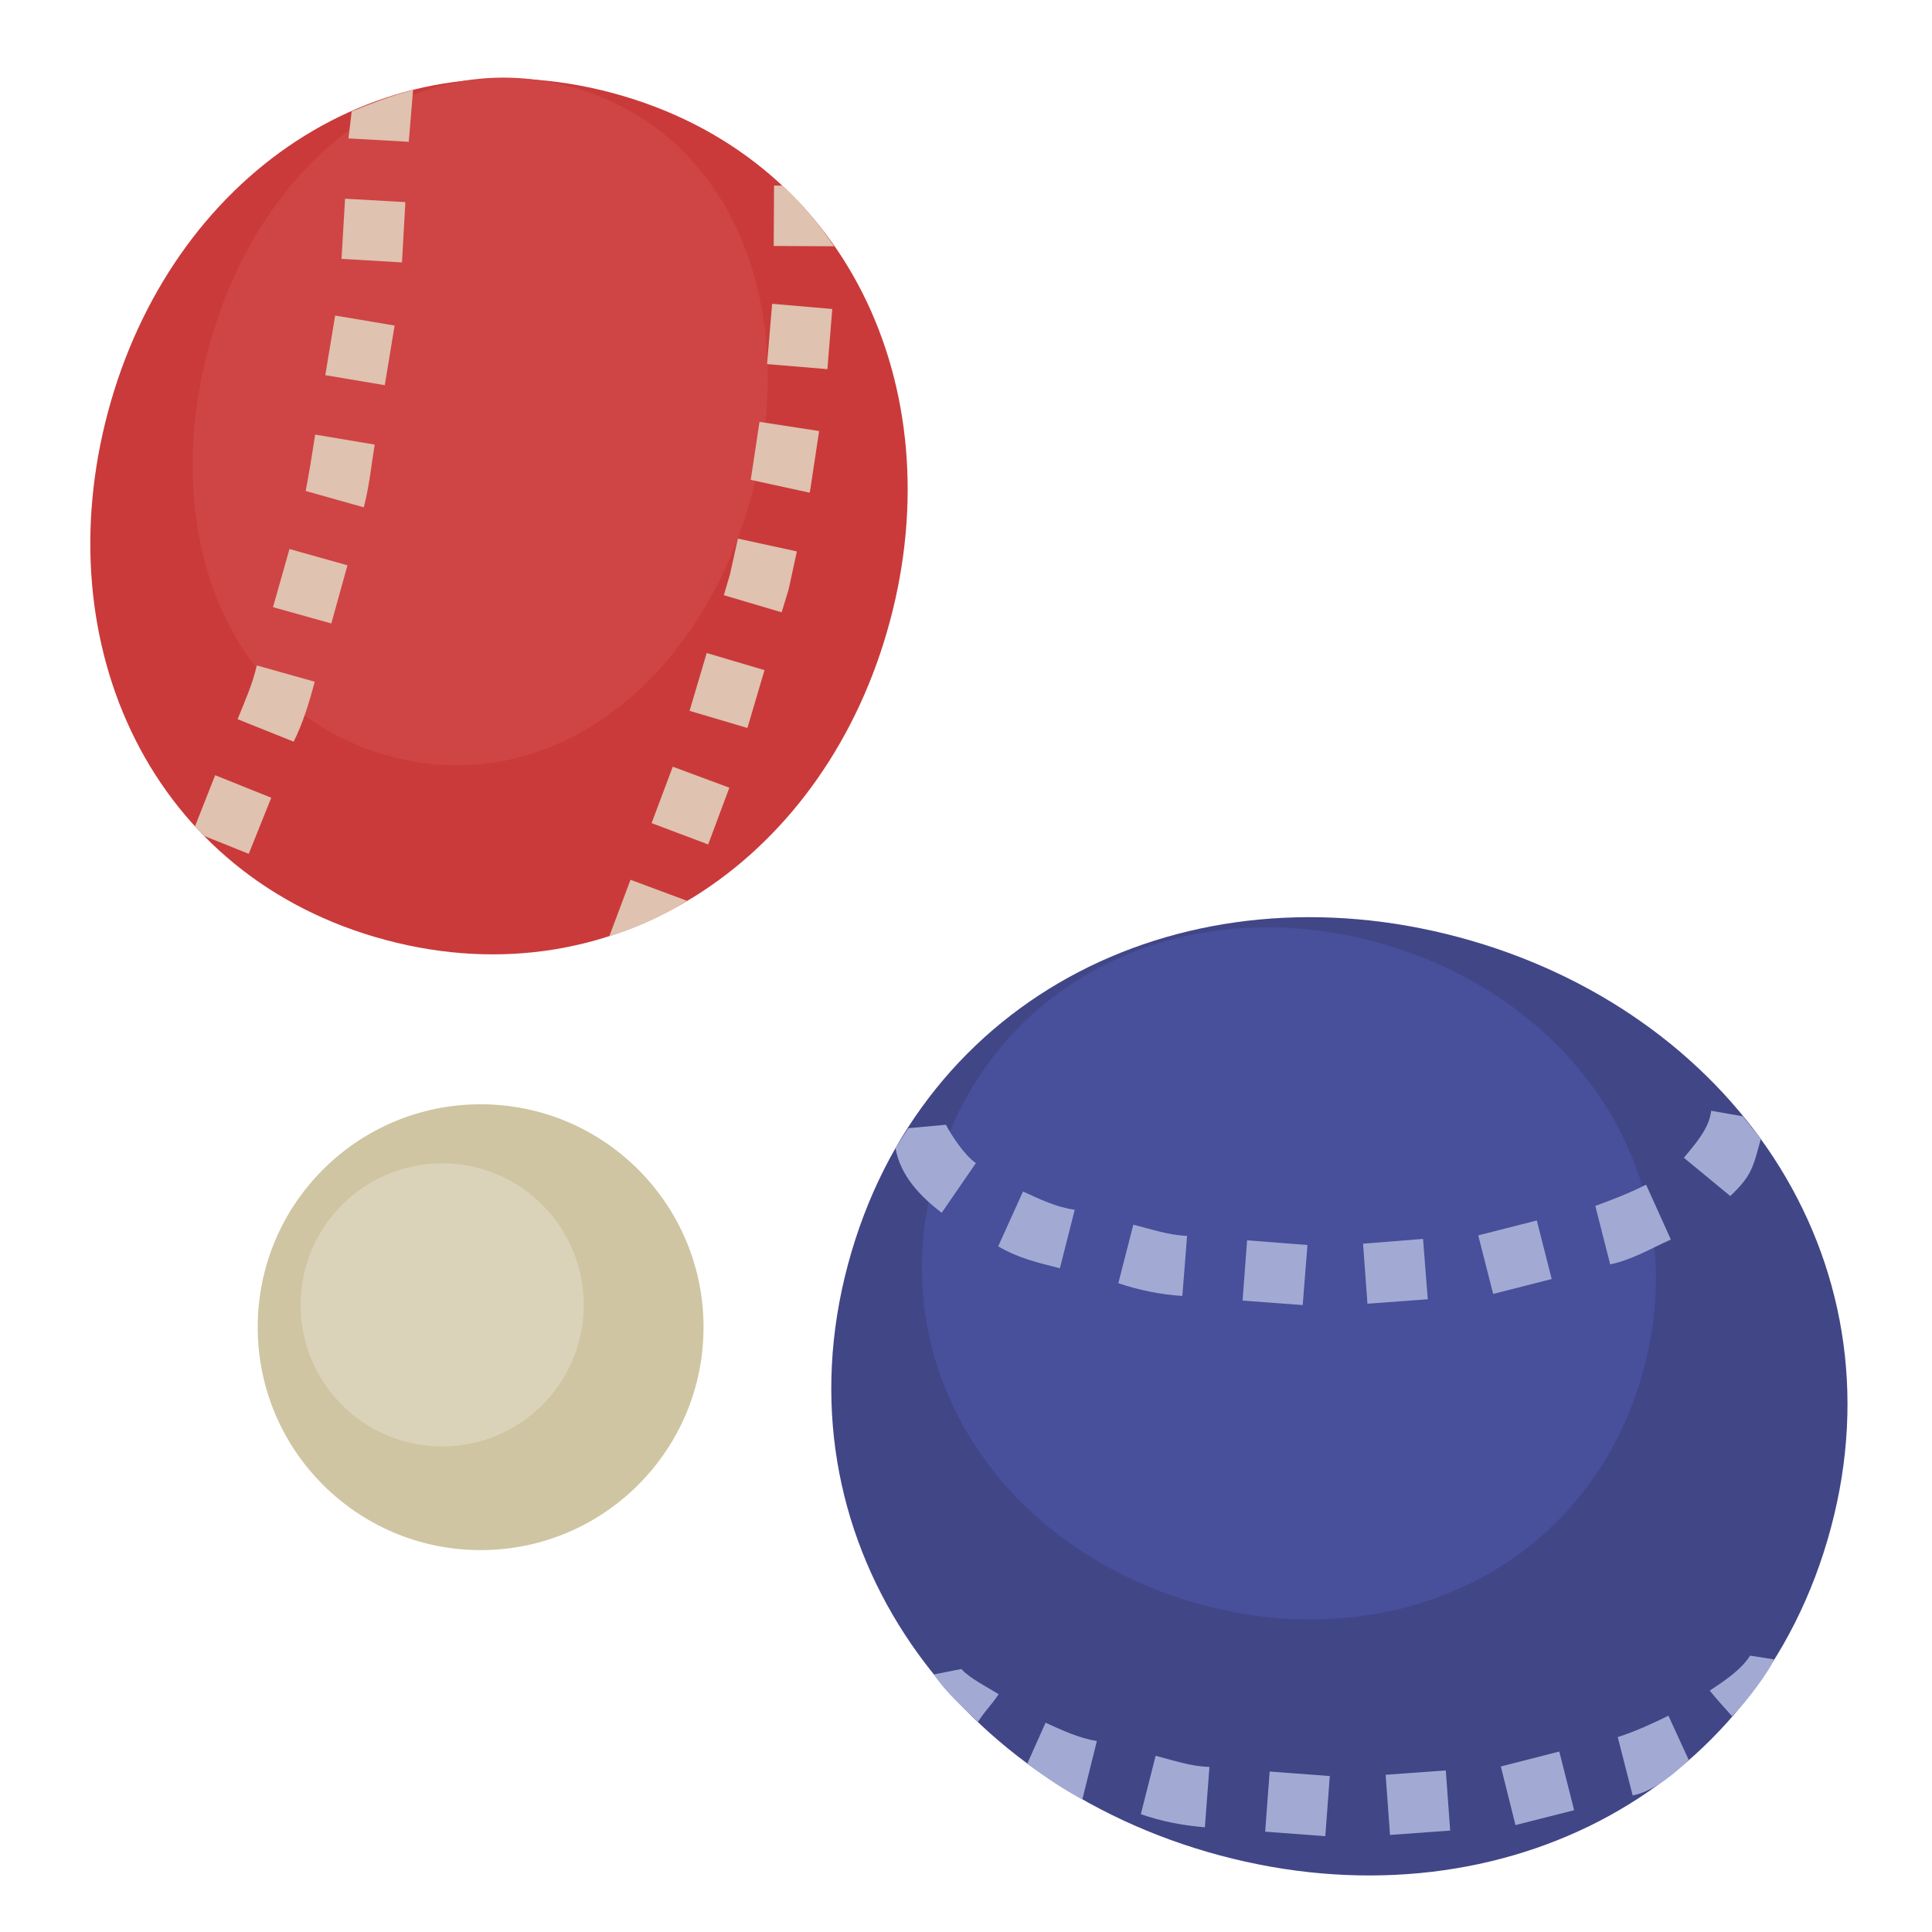 <?xml version="1.0" encoding="UTF-8"?>
<svg width="96" height="96" version="1.1" viewBox="0 0 96 96" xmlns="http://www.w3.org/2000/svg">
 <g>
  <g transform="matrix(4.111 -4.111 4.111 4.111 -1218.6 -1032.4)" stroke-width=".546">
   <path d="m24.271 282.91c-1.792 1.035-3.94 0.67-4.975-1.122-1.035-1.792-0.277-3.835 1.515-4.869s3.94-0.67 4.975 1.122c1.035 1.792 0.277 3.835-1.515 4.869z" fill="#ca3a3a" style="paint-order:normal"/>
   <path d="m24.204 281.31c-1.417 0.818-3.05 0.645-3.769-0.601-0.72-1.246-0.054-2.747 1.364-3.565 1.417-0.818 3.05-0.645 3.769 0.601 0.72 1.246 0.054 2.747-1.364 3.565z" fill="#cf4444" style="paint-order:normal"/>
   <path d="m25.836 279.94 0.363 0.367c0.041-0.213 0.067-0.434 0.054-0.679l-0.05-0.051zm-0.754 0.674 0.334 0.395 0.393-0.334-0.332-0.395zm-0.781 0.588-0.004 2e-3 -0.01 8e-3 -0.004 2e-3 0.279 0.434 0.018-0.012 0.012-8e-3 0.4-0.295-0.305-0.416zm-0.699 0.449-2e-3 2e-3 -0.014 8e-3 -0.162 0.088 0.246 0.453 0.18-0.096 0.008-6e-3 0.008-4e-3 0.264-0.17-0.279-0.434zm-1.084 0.59 0.246 0.453 0.453-0.246-0.246-0.453zm-0.908 0.449 0.213 0.471 0.471-0.215-0.215-0.469zm-0.939 0.428c0.217 0.117 0.446 0.2 0.684 0.256l-0.215-0.469z" color="#000000" color-rendering="auto" dominant-baseline="auto" fill="#dfc2af" fill-rule="evenodd" image-rendering="auto" shape-rendering="auto" solid-color="#000000" style="font-feature-settings:normal;font-variant-alternates:normal;font-variant-caps:normal;font-variant-ligatures:normal;font-variant-numeric:normal;font-variant-position:normal;isolation:auto;mix-blend-mode:normal;shape-padding:0;text-decoration-color:#000000;text-decoration-line:none;text-decoration-style:solid;text-indent:0;text-orientation:mixed;text-transform:none;white-space:normal"/>
   <path d="m23.916 276.72 0.344 0.385 0.339-0.287c-0.167-0.099-0.334-0.171-0.5-0.242zm-0.77 0.686 0.344 0.387 0.385-0.344-0.344-0.385zm-0.801 0.605 0.299 0.42 0.42-0.301-0.299-0.42zm-0.818 0.582 0.252 0.449c0.157-0.091 0.298-0.207 0.445-0.313l-0.299-0.42c-0.132 0.096-0.264 0.192-0.398 0.283zm-0.9 0.504 0.254 0.451 0.449-0.254-0.252-0.449zm-0.891 0.463 0.203 0.475c0.175-0.059 0.331-0.144 0.49-0.235l-0.252-0.449c-0.139 0.088-0.291 0.145-0.441 0.209zm-0.907 0.391 8.29e-4 0.116 0.16 0.374 0.475-0.203-0.203-0.475z" color="#000000" color-rendering="auto" dominant-baseline="auto" fill="#dfc2af" fill-rule="evenodd" image-rendering="auto" shape-rendering="auto" solid-color="#000000" style="font-feature-settings:normal;font-variant-alternates:normal;font-variant-caps:normal;font-variant-ligatures:normal;font-variant-numeric:normal;font-variant-position:normal;isolation:auto;mix-blend-mode:normal;shape-padding:0;text-decoration-color:#000000;text-decoration-line:none;text-decoration-style:solid;text-indent:0;text-orientation:mixed;text-transform:none;white-space:normal"/>
  </g>
  <g transform="matrix(6.923 0 0 6.923 -89.891 -1870)" shape-rendering="auto" stroke-width=".546">
   <circle cx="16.434" cy="279.64" r="1.6" color="#000000" color-rendering="auto" fill="#cfc5a2" image-rendering="auto" solid-color="#000000" style="isolation:auto;mix-blend-mode:normal"/>
   <circle cx="16.158" cy="279.48" r="1.016" color="#000000" color-rendering="auto" fill="#dbd3b9" image-rendering="auto" solid-color="#000000" style="isolation:auto;mix-blend-mode:normal"/>
  </g>
  <g transform="matrix(6.419 1.72 -1.72 6.419 494.68 -1736.9)" stroke-width=".569">
   <path d="m11.926 279.22c2e-6 2.101-1.678 3.547-3.779 3.547-2.101 0-3.83-1.446-3.83-3.547 3.6e-6 -2.101 1.678-3.547 3.779-3.547 2.101 0 3.83 1.446 3.83 3.547z" fill="#414687" style="paint-order:normal"/>
   <path d="m10.267 278.43c2e-6 1.518-1.212 2.562-2.729 2.562-1.518 0-2.767-1.044-2.767-2.562 2.9e-6 -1.518 1.212-2.562 2.729-2.562 1.518 0 2.767 1.044 2.767 2.562z" fill="#484f9b" style="paint-order:normal"/>
   <path d="m10.147 276.83 0.41 0.187c0.117-0.19 0.109-0.255 0.11-0.471l-0.173-0.129-0.24 0.021c0.021 0.133-0.053 0.275-0.106 0.392zm-5.712 1.456c0.087 0.189 0.273 0.302 0.459 0.378 0.049-0.137 0.104-0.294 0.151-0.425-0.096-0.033-0.228-0.151-0.291-0.219l-0.265 0.098zm5.166-0.937 0.221 0.394c0.147-0.074 0.263-0.193 0.39-0.297l-0.285-0.348c-0.103 0.092-0.213 0.173-0.325 0.251zm-4.234 1.448c0.168 0.047 0.317 0.041 0.488 0.039l-0.006-0.451c-0.14 0.017-0.272-9e-3 -0.409-0.032zm3.446-1.008 0.221 0.394 0.394-0.221-0.221-0.394zm-2.507 1.042c0.167 0.01 0.325 5e-4 0.487-0.032l-0.082-0.443c-0.134 0.031-0.273 0.021-0.41 0.023zm1.691-0.759 0.148 0.425 0.427-0.149-0.151-0.427zm-0.76 0.644 0.443-0.084-0.082-0.443-0.445 0.083z" color="#000000" color-rendering="auto" dominant-baseline="auto" fill="#a2aad4" image-rendering="auto" shape-rendering="auto" solid-color="#000000" style="font-feature-settings:normal;font-variant-alternates:normal;font-variant-caps:normal;font-variant-ligatures:normal;font-variant-numeric:normal;font-variant-position:normal;isolation:auto;mix-blend-mode:normal;paint-order:normal;shape-padding:0;text-decoration-color:#000000;text-decoration-line:none;text-decoration-style:solid;text-indent:0;text-orientation:mixed;text-transform:none;white-space:normal"/>
   <path d="m11.576 280.77c0.073-0.119 0.188-0.408 0.192-0.491l-0.178 0.019c-0.041 0.125-0.135 0.229-0.224 0.331 0.067 0.049 0.14 0.095 0.21 0.141zm-0.785 0.372 0.221 0.393c0.148-0.072 0.269-0.252 0.336-0.365l-0.232-0.28c-0.104 0.091-0.209 0.178-0.324 0.252zm-0.787 0.439 0.219 0.395 0.395-0.221-0.221-0.395zm-0.816 0.283 0.148 0.426 0.426-0.148-0.148-0.426zm-3.458 0.15c0.104 0.089 0.218 0.153 0.411 0.256 0.053-0.149 0.051-0.112 0.096-0.239-0.098-0.03-0.246-0.061-0.318-0.11zm2.614 0.051 0.084 0.443 0.443-0.084-0.084-0.443zm-1.766 0.413c0.177 0.065 0.24 0.094 0.467 0.152l-0.008-0.451c-0.139 0.014-0.271-0.011-0.406-0.033zm0.912-0.307 0.006 0.451c0.168 0.013 0.326-1.6e-4 0.488-0.029l-0.084-0.445c-0.134 0.033-0.273 0.022-0.41 0.024z" color="#000000" color-rendering="auto" dominant-baseline="auto" fill="#a2aad4" image-rendering="auto" shape-rendering="auto" solid-color="#000000" style="font-feature-settings:normal;font-variant-alternates:normal;font-variant-caps:normal;font-variant-ligatures:normal;font-variant-numeric:normal;font-variant-position:normal;isolation:auto;mix-blend-mode:normal;paint-order:normal;shape-padding:0;text-decoration-color:#000000;text-decoration-line:none;text-decoration-style:solid;text-indent:0;text-orientation:mixed;text-transform:none;white-space:normal"/>
  </g>
 </g>
</svg>
